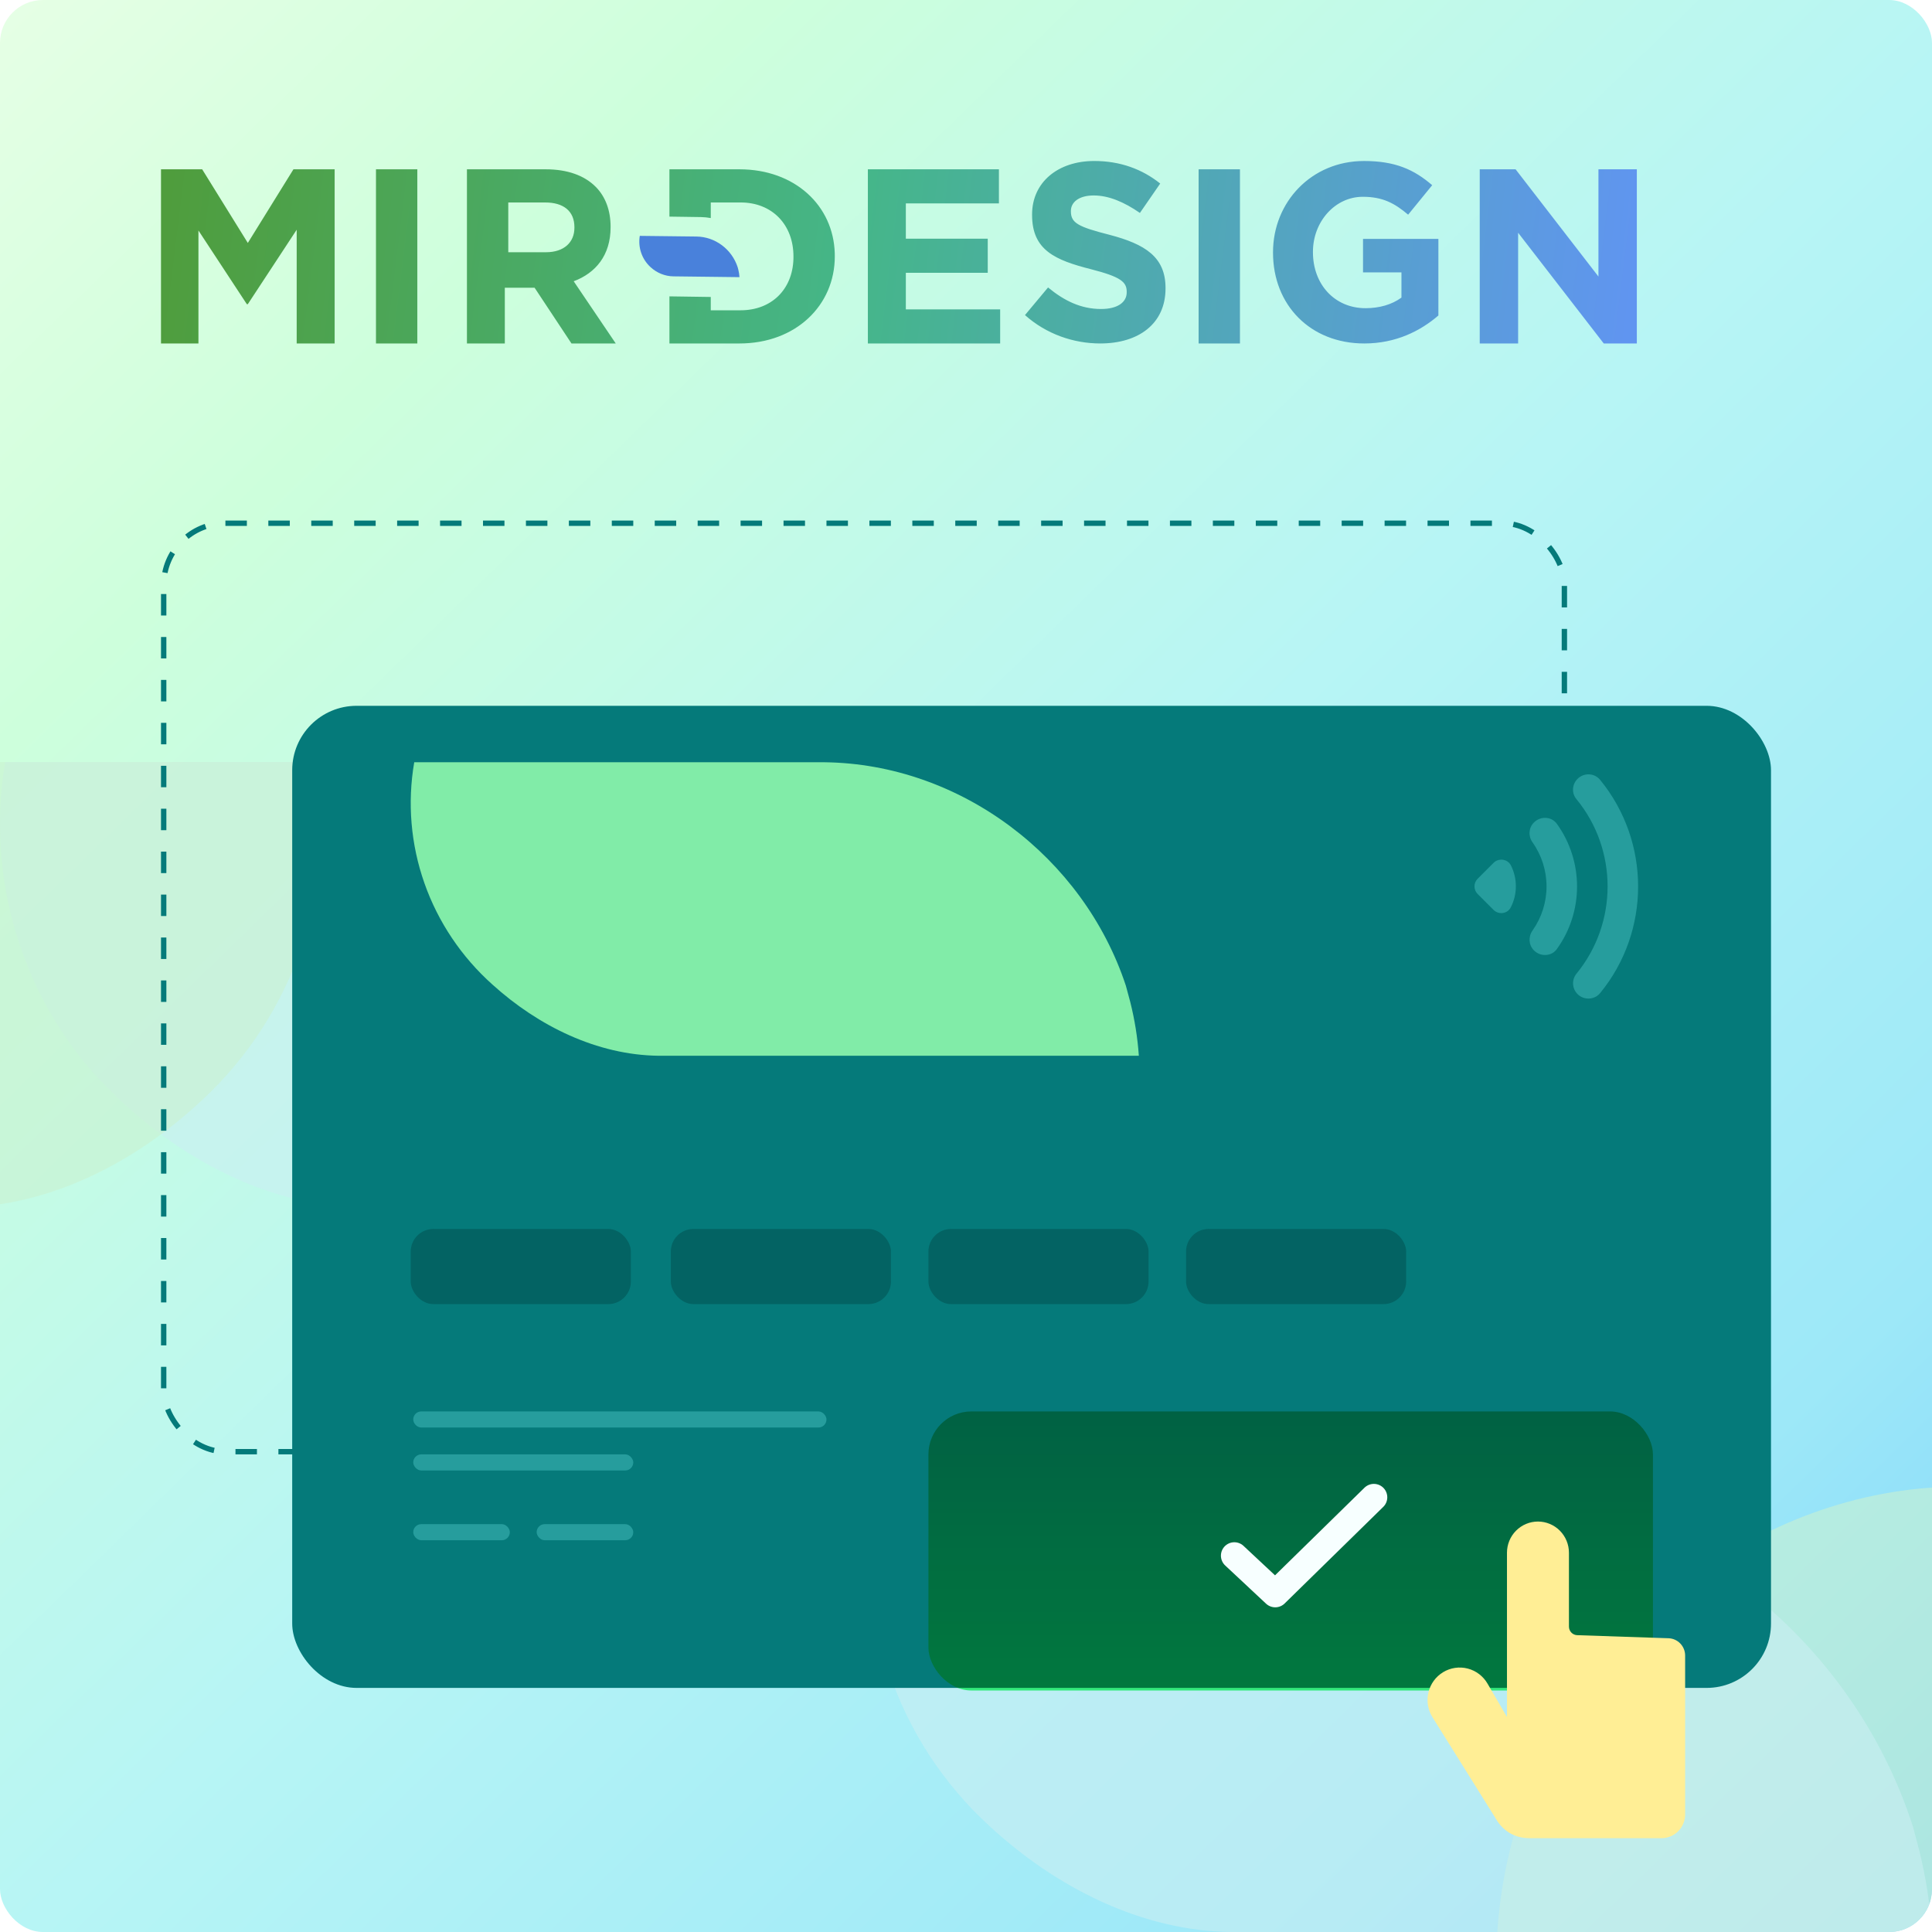 <svg width="360" height="360" viewBox="0 0 360 360" fill="none" xmlns="http://www.w3.org/2000/svg">
<g clip-path="url(#clip0_3955_667)">
<rect width="360" height="360" rx="8" fill="url(#paint0_linear_3955_667)"/>
<path fill-rule="evenodd" clip-rule="evenodd" d="M22.249 204.897C34.672 216.581 50.686 224.798 67.375 225H198C197.656 219.866 196.873 214.771 195.66 209.776L194.471 205.19C182.931 168.817 149.472 142.44 112.475 142H0.951C-0.948 153.462 0.007 165.227 3.728 176.215C7.449 187.204 13.817 197.066 22.249 204.897Z" fill="#CAEFF1" fill-opacity="0.6" style="mix-blend-mode:multiply"/>
<path fill-rule="evenodd" clip-rule="evenodd" d="M37.751 204.897C25.328 216.581 9.314 224.798 -7.375 225H-138C-137.656 219.866 -136.873 214.771 -135.66 209.776L-134.471 205.19C-122.931 168.817 -89.472 142.44 -52.475 142H59.049C60.948 153.462 59.993 165.227 56.272 176.215C52.551 187.204 46.183 197.066 37.751 204.897Z" fill="#CAF1D0" fill-opacity="0.6" style="mix-blend-mode:multiply"/>
<path fill-rule="evenodd" clip-rule="evenodd" d="M454.751 339.897C442.328 351.581 426.314 359.798 409.625 360H279C279.344 354.866 280.127 349.771 281.34 344.776L282.529 340.19C294.069 303.817 327.528 277.44 364.525 277H476.049C477.948 288.462 476.993 300.227 473.272 311.215C469.551 322.204 463.183 332.066 454.751 339.897Z" fill="#CAF1D0" fill-opacity="0.6" style="mix-blend-mode:multiply"/>
<path fill-rule="evenodd" clip-rule="evenodd" d="M184.249 340.139C196.672 351.682 212.686 359.801 229.375 360H360C359.656 354.927 358.873 349.895 357.66 344.959L356.471 340.429C344.931 304.494 311.472 278.435 274.475 278H162.951C161.052 289.324 162.007 300.947 165.728 311.803C169.449 322.659 175.817 332.402 184.249 340.139Z" fill="#CAEFF1" fill-opacity="0.6" style="mix-blend-mode:multiply"/>
<g clip-path="url(#clip1_3955_667)">
<path fill-rule="evenodd" clip-rule="evenodd" d="M30 64V31.547H37.673L46.178 45.269L54.682 31.545H62.355V64H55.283V42.811L46.178 56.674H45.991L36.977 42.95V64H30ZM137.781 31.547C148.113 31.547 155.305 38.311 155.546 47.217L155.553 47.773C155.553 56.906 148.291 64 137.78 64H124.739L124.737 55.223L132.441 55.335V57.817H137.999C143.745 57.817 147.664 53.958 147.844 48.276L147.849 47.773C147.849 41.869 143.881 37.726 137.999 37.726H132.443V40.632C131.838 40.518 131.224 40.457 130.609 40.448L124.737 40.363V31.547H137.781ZM77.762 31.547V64H70.058V31.547H77.762ZM101.675 31.547C105.754 31.547 108.917 32.703 111.025 34.836C112.812 36.645 113.775 39.195 113.775 42.255V42.349C113.775 47.586 110.979 50.879 106.9 52.409L114.737 64H106.487L99.612 53.613H94.065V64H87.007V31.547H101.673H101.675ZM101.592 37.726H94.71V47H101.726C105.1 47 107.034 45.155 107.034 42.432V42.342C107.034 39.299 104.965 37.728 101.592 37.728V37.726ZM161.715 64V31.547H186.135V37.896H168.79V44.48H184.051V50.833H168.79V57.648H186.365V64H161.715ZM205.031 64C200.018 64 194.959 62.252 190.989 58.711L195.29 53.563C198.269 56.02 201.39 57.577 205.172 57.577C208.151 57.577 209.947 56.397 209.947 54.461V54.366C209.947 52.525 208.813 51.58 203.281 50.163C196.614 48.463 192.313 46.622 192.313 40.059V39.962C192.313 33.964 197.134 29.998 203.895 29.998C208.718 29.998 212.831 31.509 216.187 34.2L212.405 39.678C209.475 37.648 206.591 36.421 203.802 36.421C201.011 36.421 199.546 37.696 199.546 39.3V39.396C199.546 41.568 200.963 42.275 206.684 43.739C213.398 45.487 217.18 47.896 217.18 53.657V53.751C217.18 60.314 212.169 63.998 205.031 63.998V64ZM223.344 64V31.547H231.047V64H223.344ZM254.21 64C244.138 64 237.209 56.814 237.209 47.093V47C237.209 37.655 244.369 30 254.164 30C259.985 30 263.495 31.598 266.868 34.508L262.387 40.002C259.892 37.889 257.675 36.669 253.933 36.669C248.759 36.669 244.648 41.317 244.648 46.906V47C244.648 53.011 248.713 57.426 254.442 57.426C257.028 57.426 259.338 56.768 261.139 55.454V50.757H253.979V44.511H268.023V58.788C264.696 61.652 260.124 64 254.21 64ZM275.726 64V31.547H282.409L297.847 51.529V31.545H305V64H298.835L282.881 43.368V64H275.726Z" fill="url(#paint1_linear_3955_667)"/>
<path fill-rule="evenodd" clip-rule="evenodd" d="M121.222 49.779C122.393 50.862 123.916 51.478 125.489 51.496L137.793 51.643C137.761 51.167 137.687 50.695 137.572 50.232L137.46 49.807C136.372 46.436 133.261 44.115 129.772 44.074L119.214 43.95C119.035 45.013 119.125 46.103 119.476 47.121C119.826 48.14 120.427 49.054 121.222 49.779Z" fill="#4981DB"/>
</g>
<g filter="url(#filter0_b_3955_667)">
<rect x="30.5" y="97.5" width="261" height="173" rx="11.5" stroke="#057A7A" stroke-dasharray="4 4" style="mix-blend-mode:multiply"/>
</g>
<g filter="url(#filter1_d_3955_667)">
<rect x="54.448" y="121" width="275.552" height="183" rx="12" fill="#057A7A"/>
</g>
<path fill-rule="evenodd" clip-rule="evenodd" d="M91.78 183.477C100.292 191.176 111.265 196.591 122.701 196.724H212.207C211.971 193.341 211.435 189.984 210.603 186.692L209.789 183.671C201.881 159.704 178.955 142.324 153.604 142.034H77.186C75.885 149.587 76.539 157.338 79.089 164.579C81.638 171.82 86.002 178.318 91.78 183.477Z" fill="#81ECA8"/>
<rect x="77" y="263" width="77" height="3" rx="1.5" fill="#269D9D"/>
<rect x="77" y="271" width="41" height="3" rx="1.5" fill="#269D9D"/>
<rect x="77" y="284" width="18" height="3" rx="1.5" fill="#269D9D"/>
<rect x="100" y="284" width="18" height="3" rx="1.5" fill="#269D9D"/>
<rect x="76.534" y="229" width="41.017" height="14" rx="4.207" fill="#036363"/>
<rect x="125" y="229" width="41.017" height="14" rx="4.207" fill="#036363"/>
<rect x="173" y="229" width="41.017" height="14" rx="4.207" fill="#036363"/>
<rect x="221" y="229" width="41.017" height="14" rx="4.207" fill="#036363"/>
<path d="M293.945 145.136C292.917 146.164 292.816 147.796 293.744 148.905C301.484 158.319 301.484 171.986 293.764 181.42C292.837 182.549 292.917 184.202 293.945 185.23C295.135 186.419 297.11 186.339 298.178 185.028C307.592 173.518 307.592 156.868 298.178 145.337C297.13 144.027 295.155 143.926 293.945 145.136ZM278.303 160.778L275.339 163.741C274.553 164.528 274.553 165.798 275.339 166.584L278.303 169.547C279.25 170.494 280.883 170.293 281.508 169.083C282.134 167.864 282.46 166.513 282.46 165.142C282.46 163.772 282.134 162.421 281.508 161.202C280.883 160.053 279.25 159.831 278.303 160.778ZM285.822 153.259C284.834 154.247 284.733 155.799 285.559 156.948C287.261 159.353 288.175 162.227 288.175 165.173C288.175 168.119 287.261 170.992 285.559 173.397C284.753 174.546 284.834 176.098 285.822 177.086L285.842 177.106C287.051 178.316 289.107 178.235 290.095 176.844C295.114 169.91 295.114 160.456 290.095 153.501C289.087 152.11 287.051 152.03 285.822 153.259Z" fill="#269D9D"/>
<g filter="url(#filter2_ii_3955_667)">
<rect x="173" y="263" width="135" height="52" rx="8" fill="url(#paint2_linear_3955_667)"/>
</g>
<path d="M230 289.874L237.623 297L256 279" stroke="#F7FFFF" stroke-width="5" stroke-linecap="round" stroke-linejoin="round"/>
<g filter="url(#filter3_di_3955_667)">
<path d="M309.606 337H285C282.268 336.999 280.098 335.71 278.711 333.356C278.585 333.144 278.506 333.01 278.5 333L266.928 314.472C266.501 313.793 266.214 313.035 266.082 312.242C265.951 311.449 265.977 310.638 266.161 309.856C266.344 309.073 266.681 308.336 267.151 307.686C267.622 307.037 268.216 306.489 268.899 306.073C269.583 305.658 270.341 305.384 271.131 305.268C271.921 305.152 272.726 305.196 273.498 305.397C274.271 305.598 274.996 305.953 275.631 306.44C276.266 306.927 276.798 307.536 277.196 308.233L280.802 314.419V283.814C280.802 282.272 281.41 280.793 282.493 279.703C283.576 278.613 285.044 278 286.575 278C288.107 278 289.575 278.613 290.658 279.703C291.741 280.793 292.349 282.272 292.349 283.814V297.575C292.349 298.438 293.03 299.147 293.887 299.175L310.907 299.747C311.737 299.775 312.523 300.127 313.1 300.728C313.677 301.329 314 302.133 314 302.969V332.575C314 333.749 313.537 334.874 312.713 335.704C311.889 336.534 310.772 337 309.606 337Z" fill="#FFEE95"/>
</g>
</g>
<defs>
<filter id="filter0_b_3955_667" x="26" y="93" width="270" height="182" filterUnits="userSpaceOnUse" color-interpolation-filters="sRGB">
<feFlood flood-opacity="0" result="BackgroundImageFix"/>
<feGaussianBlur in="BackgroundImageFix" stdDeviation="2"/>
<feComposite in2="SourceAlpha" operator="in" result="effect1_backgroundBlur_3955_667"/>
<feBlend mode="normal" in="SourceGraphic" in2="effect1_backgroundBlur_3955_667" result="shape"/>
</filter>
<filter id="filter1_d_3955_667" x="33.414" y="110.483" width="317.621" height="225.069" filterUnits="userSpaceOnUse" color-interpolation-filters="sRGB">
<feFlood flood-opacity="0" result="BackgroundImageFix"/>
<feColorMatrix in="SourceAlpha" type="matrix" values="0 0 0 0 0 0 0 0 0 0 0 0 0 0 0 0 0 0 127 0" result="hardAlpha"/>
<feOffset dy="10.517"/>
<feGaussianBlur stdDeviation="10.517"/>
<feComposite in2="hardAlpha" operator="out"/>
<feColorMatrix type="matrix" values="0 0 0 0 0.42 0 0 0 0 0.675 0 0 0 0 0.687 0 0 0 1 0"/>
<feBlend mode="multiply" in2="BackgroundImageFix" result="effect1_dropShadow_3955_667"/>
<feBlend mode="normal" in="SourceGraphic" in2="effect1_dropShadow_3955_667" result="shape"/>
</filter>
<filter id="filter2_ii_3955_667" x="173" y="263" width="135" height="52" filterUnits="userSpaceOnUse" color-interpolation-filters="sRGB">
<feFlood flood-opacity="0" result="BackgroundImageFix"/>
<feBlend mode="normal" in="SourceGraphic" in2="BackgroundImageFix" result="shape"/>
<feColorMatrix in="SourceAlpha" type="matrix" values="0 0 0 0 0 0 0 0 0 0 0 0 0 0 0 0 0 0 127 0" result="hardAlpha"/>
<feOffset dx="2" dy="2"/>
<feComposite in2="hardAlpha" operator="arithmetic" k2="-1" k3="1"/>
<feColorMatrix type="matrix" values="0 0 0 0 1 0 0 0 0 1 0 0 0 0 1 0 0 0 0.3 0"/>
<feBlend mode="overlay" in2="shape" result="effect1_innerShadow_3955_667"/>
<feColorMatrix in="SourceAlpha" type="matrix" values="0 0 0 0 0 0 0 0 0 0 0 0 0 0 0 0 0 0 127 0" result="hardAlpha"/>
<feOffset dx="-2" dy="-2"/>
<feComposite in2="hardAlpha" operator="arithmetic" k2="-1" k3="1"/>
<feColorMatrix type="matrix" values="0 0 0 0 0.337 0 0 0 0 0.906 0 0 0 0 0.675 0 0 0 1 0"/>
<feBlend mode="multiply" in2="effect1_innerShadow_3955_667" result="effect2_innerShadow_3955_667"/>
</filter>
<filter id="filter3_di_3955_667" x="242" y="264.517" width="96" height="107" filterUnits="userSpaceOnUse" color-interpolation-filters="sRGB">
<feFlood flood-opacity="0" result="BackgroundImageFix"/>
<feColorMatrix in="SourceAlpha" type="matrix" values="0 0 0 0 0 0 0 0 0 0 0 0 0 0 0 0 0 0 127 0" result="hardAlpha"/>
<feOffset dy="10.517"/>
<feGaussianBlur stdDeviation="12"/>
<feComposite in2="hardAlpha" operator="out"/>
<feColorMatrix type="matrix" values="0 0 0 0 0.699 0 0 0 0 0.703 0 0 0 0 0.5 0 0 0 1 0"/>
<feBlend mode="darken" in2="BackgroundImageFix" result="effect1_dropShadow_3955_667"/>
<feBlend mode="normal" in="SourceGraphic" in2="effect1_dropShadow_3955_667" result="shape"/>
<feColorMatrix in="SourceAlpha" type="matrix" values="0 0 0 0 0 0 0 0 0 0 0 0 0 0 0 0 0 0 127 0" result="hardAlpha"/>
<feOffset dy="-5"/>
<feComposite in2="hardAlpha" operator="arithmetic" k2="-1" k3="1"/>
<feColorMatrix type="matrix" values="0 0 0 0 0.873 0 0 0 0 0.767 0 0 0 0 0.216 0 0 0 1 0"/>
<feBlend mode="normal" in2="shape" result="effect2_innerShadow_3955_667"/>
</filter>
<linearGradient id="paint0_linear_3955_667" x1="0" y1="0" x2="420" y2="431" gradientUnits="userSpaceOnUse">
<stop stop-color="#E6FFE5"/>
<stop offset="0.166" stop-color="#CDFFDC"/>
<stop offset="0.434" stop-color="#B7F5F5"/>
<stop offset="0.701" stop-color="#9DE8F8"/>
<stop offset="1" stop-color="#5DBBFF"/>
</linearGradient>
<linearGradient id="paint1_linear_3955_667" x1="30" y1="46.74" x2="300.947" y2="80.136" gradientUnits="userSpaceOnUse">
<stop stop-color="#4F9D3D"/>
<stop offset="0.471" stop-color="#45B689"/>
<stop offset="1" stop-color="#6095F0"/>
</linearGradient>
<linearGradient id="paint2_linear_3955_667" x1="213.263" y1="315" x2="213.263" y2="263" gradientUnits="userSpaceOnUse">
<stop stop-color="#47FB82"/>
<stop offset="1" stop-color="#14CB8C"/>
</linearGradient>
<clipPath id="clip0_3955_667">
<rect width="360" height="360" rx="8" fill="white"/>
</clipPath>
<clipPath id="clip1_3955_667">
<rect width="275" height="34" fill="white" transform="translate(30 30)"/>
</clipPath>
</defs>
</svg>
